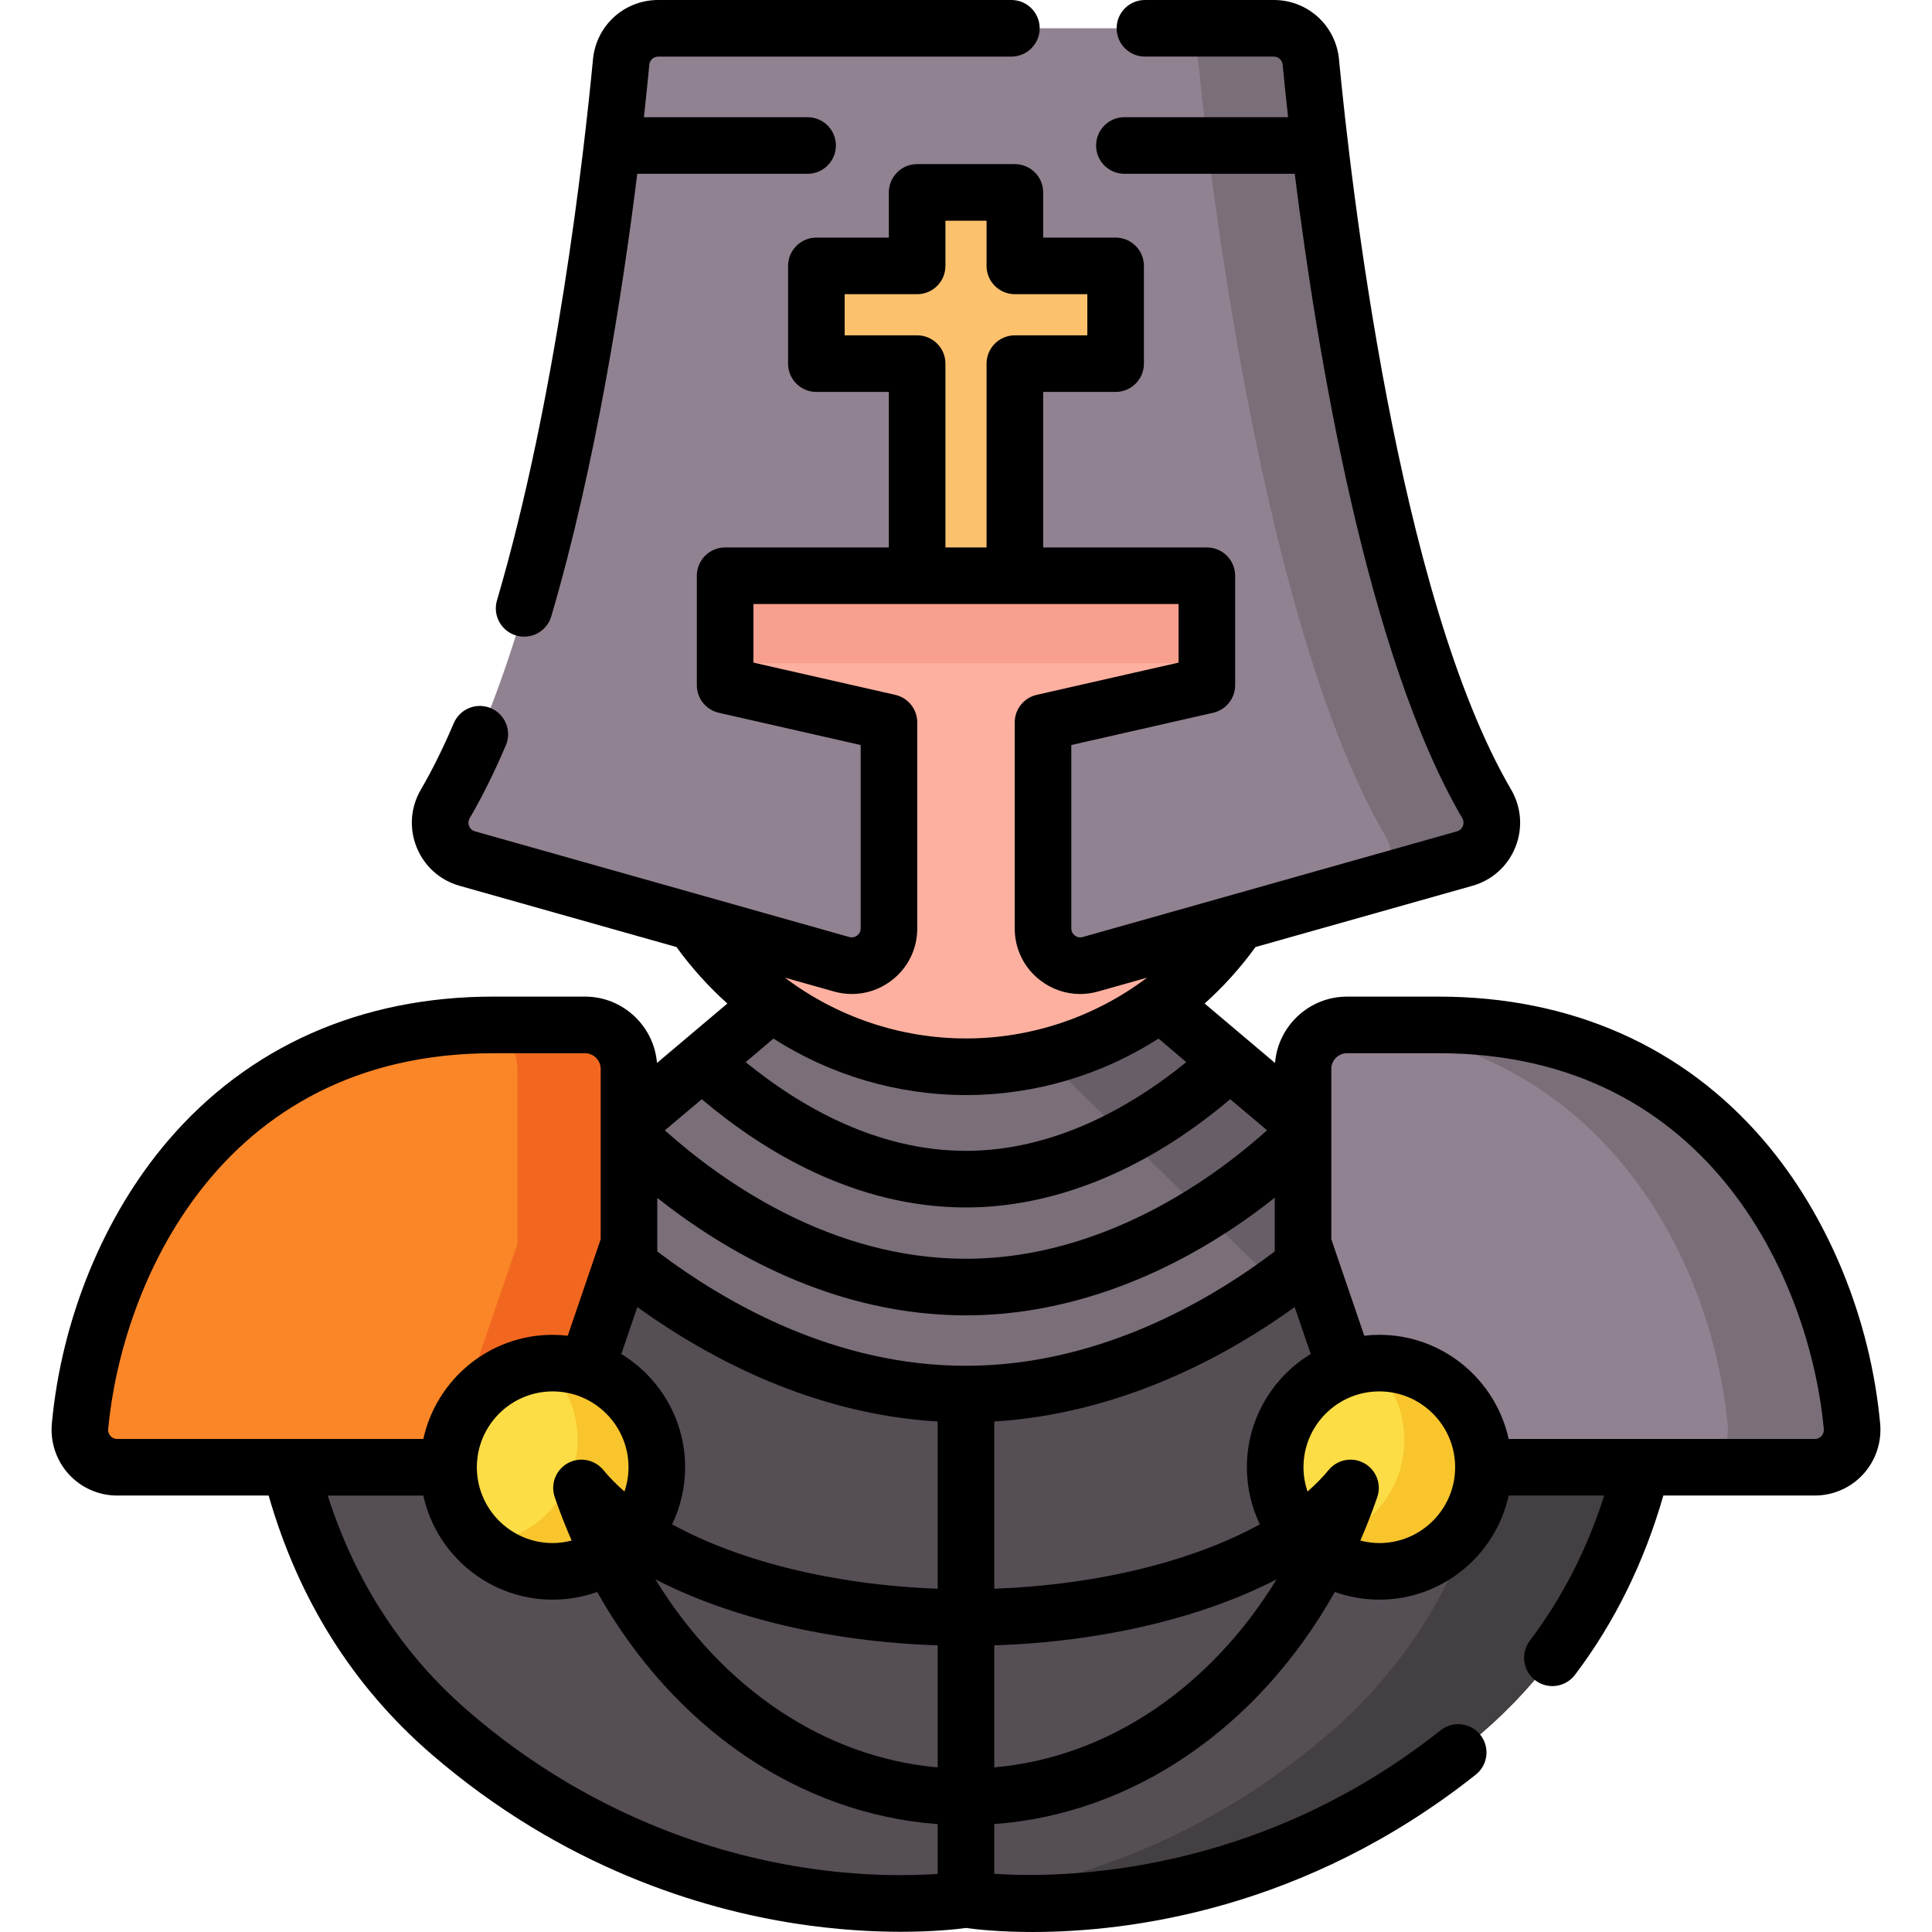 <svg id="Capa_1" enable-background="new 0 0 512.057 512.057" height="512" viewBox="0 0 512.057 512.057" width="512" xmlns="http://www.w3.org/2000/svg"><g><g><path d="m437.443 315.658h-115.044s-14.541 32.114-66.373 53.828v-.001c-51.828-21.712-66.37-53.823-66.373-53.828h-115.044s-19.039 88.535 44.559 143.519c65.143 56.32 136.858 44.232 136.858 44.232v.001s71.715 12.087 136.858-44.232c63.598-54.983 44.559-143.519 44.559-143.519z" fill="#554e55"/><path d="m392.882 459.182c-65.145 56.314-136.856 44.225-136.856 44.225v-.471c26.482-3.524 62.419-14.25 96.554-43.754 63.598-54.992 44.553-143.525 44.553-143.525h40.312s19.034 88.533-44.563 143.525z" fill="#433f43"/><path d="m366.587 315.658s-56.049-47.144-55.959-47.218h-109.205c.09.074-55.959 47.218-55.959 47.218s45.834 53.827 110.561 53.828h.001s0 0 0 0c64.727-.001 110.561-53.828 110.561-53.828z" fill="#7a6e79"/><path d="m366.591 315.661s-10.315 12.112-28.082 24.855l-73.735-72.077h45.85c-.089.079 55.967 47.222 55.967 47.222z" fill="#685e67"/><path d="m343.219 147.657v47.883c0 1.229-.021 2.448-.082 3.657-1.906 46.448-40.179 83.533-87.109 83.533-46.92 0-85.193-37.085-87.109-83.533-.061-1.209-.082-2.428-.082-3.657v-47.883z" fill="#fdb0a0"/><path d="m168.837 147.657h174.381v28.11h-174.381z" fill="#f89f8e"/></g><path d="m276.44 191.474v54.594c0 6.545 6.254 11.278 12.553 9.499l99.217-28.014c6.234-1.76 9.084-8.926 5.813-14.517-30.936-52.887-43.521-164.332-46.602-196.605-.484-5.067-4.736-8.932-9.826-8.932h-163.137c-5.09 0-9.342 3.865-9.826 8.932-3.082 32.273-15.667 143.718-46.602 196.605-3.271 5.591-.421 12.757 5.813 14.517l99.217 28.014c6.299 1.778 12.553-2.954 12.553-9.499v-54.594l-43.425-9.871v-29.011h127.676v29.011z" fill="#918291"/><path d="m388.208 227.554-22.16 6.258c2.872-3.159 3.613-7.995 1.244-12.032-31.902-54.536-46.472-171.792-49.65-205.067-.494-5.232-4.876-9.21-10.127-9.21h30.077c5.093 0 9.348 3.859 9.831 8.933 3.08 32.268 15.665 143.709 46.6 196.597 3.266 5.598.424 12.764-5.815 14.521z" fill="#7a6e79"/><path d="m295.686 70.472h-26.707v-19.476h-25.902v19.476h-26.707v25.903h26.707v56.217h25.902v-56.217h26.707z" fill="#fcc16d"/><g><g><path d="m146.484 388.876 20.22-59.19v-46.378c0-6.442-5.222-11.664-11.664-11.664h-24.31c-72.995 0-105.199 59.389-109.521 106.372-.535 5.818 3.981 10.86 9.824 10.86z" fill="#fb8627"/><path d="m166.707 283.304v46.383l-20.225 59.185h-29.573l20.225-59.185v-46.383c0-6.031-4.58-10.986-10.453-11.598 1.333-.039 2.685-.059 4.047-.059h24.312c6.445 0 11.667 5.222 11.667 11.657z" fill="#f2671f"/><circle cx="146.484" cy="388.876" fill="#fddd45" r="27.598"/><path d="m174.08 388.873c0 15.241-12.358 27.599-27.599 27.599-7.226 0-13.799-2.774-18.715-7.314 14.174-1.145 25.328-13.02 25.328-27.5 0-8.015-3.425-15.241-8.884-20.285.75-.069 1.51-.099 2.27-.099 15.242 0 27.6 12.358 27.6 27.599z" fill="#f8c52d"/></g><g><path d="m365.573 388.876-20.22-59.19v-46.378c0-6.442 5.222-11.664 11.664-11.664h24.309c72.995 0 105.199 59.389 109.521 106.372.535 5.818-3.981 10.86-9.824 10.86z" fill="#918291"/><path d="m481.024 388.873h-32.909c5.844 0 10.355-5.034 9.822-10.858-4.185-45.534-34.558-102.706-102.854-106.2.622-.109 1.273-.168 1.935-.168h24.312c72.995 0 105.194 59.383 109.517 106.368.531 5.824-3.98 10.858-9.823 10.858z" fill="#7a6e79"/><g><circle cx="365.573" cy="388.876" fill="#fddd45" r="27.598"/><path d="m393.173 388.873c0 15.241-12.358 27.599-27.599 27.599-7.226 0-13.799-2.774-18.715-7.314 14.174-1.145 25.328-13.02 25.328-27.5 0-8.015-3.425-15.241-8.884-20.285.75-.069 1.51-.099 2.27-.099 15.242 0 27.6 12.358 27.6 27.599z" fill="#f8c52d"/></g></g></g><g><path d="m136.8 168.435c.706.208 1.418.307 2.119.307 3.241 0 6.231-2.119 7.192-5.386 11.697-39.775 18.828-85.444 22.793-117.292h45.143c4.142 0 7.5-3.358 7.5-7.5s-3.358-7.5-7.5-7.5h-43.383c.595-5.405 1.07-10.104 1.434-13.918.117-1.223 1.132-2.145 2.36-2.145h93.599c4.143 0 7.5-3.358 7.5-7.5s-3.357-7.501-7.5-7.501h-93.599c-9.002 0-16.437 6.757-17.292 15.719-2.418 25.322-9.737 89.987-25.446 143.405-1.168 3.973 1.106 8.142 5.08 9.311z"/><path d="m498.316 377.33c-2.555-27.771-13.772-55.104-30.776-74.992-21.363-24.986-51.176-38.193-86.214-38.193h-24.31c-10.034 0-18.276 7.756-19.083 17.585-8.849-7.461-15.079-12.722-18.657-15.755 4.969-4.456 9.497-9.463 13.483-14.971l57.488-16.232c5.209-1.471 9.355-5.191 11.378-10.208 2.029-5.036 1.618-10.618-1.129-15.314-30.084-51.431-42.517-161.134-45.61-193.531-.854-8.961-8.289-15.719-17.292-15.719h-34.143c-4.143 0-7.5 3.358-7.5 7.5s3.357 7.5 7.5 7.5h34.143c1.229 0 2.243.922 2.36 2.145.354 3.71.83 8.418 1.438 13.918h-43.384c-4.143 0-7.5 3.358-7.5 7.5s3.357 7.5 7.5 7.5h45.151c5.946 47.573 19.19 127.681 44.39 170.761.527.901.329 1.723.164 2.133-.196.486-.623 1.12-1.542 1.38l-99.217 28.014c-.988.278-1.723-.125-2.074-.391-.352-.266-.94-.865-.94-1.891v-48.607l37.587-8.544c3.415-.776 5.838-3.812 5.838-7.313v-29.012c0-4.142-3.357-7.5-7.5-7.5h-43.386v-41.217h19.207c4.143 0 7.5-3.358 7.5-7.5v-25.904c0-4.142-3.357-7.5-7.5-7.5h-19.207v-11.976c0-4.142-3.357-7.5-7.5-7.5h-25.902c-4.142 0-7.5 3.358-7.5 7.5v11.977h-19.207c-4.142 0-7.5 3.358-7.5 7.5v25.903c0 4.142 3.358 7.5 7.5 7.5h19.207v41.217h-43.389c-4.142 0-7.5 3.358-7.5 7.5v29.012c0 3.501 2.423 6.537 5.837 7.313l37.588 8.544v48.607c0 1.026-.589 1.625-.94 1.891-.352.266-1.088.669-2.075.391l-99.217-28.014c-.919-.259-1.345-.894-1.541-1.379-.165-.41-.364-1.231.164-2.133 3.282-5.612 6.5-12.098 9.566-19.28 1.626-3.81-.143-8.216-3.953-9.842s-8.216.143-9.842 3.953c-2.82 6.605-5.754 12.526-8.719 17.596-2.748 4.696-3.159 10.278-1.129 15.314 2.022 5.016 6.169 8.736 11.377 10.207l57.493 16.233c3.986 5.507 8.513 10.513 13.482 14.969-3.577 3.033-9.805 8.293-18.652 15.752-.81-9.83-9.054-17.586-19.09-17.586h-24.31c-35.037 0-64.848 13.208-86.212 38.195-17.006 19.891-28.224 47.226-30.777 75.003-.447 4.895 1.192 9.777 4.496 13.396 3.275 3.587 7.938 5.645 12.793 5.645h40.174c7.885 27.531 22.354 50.568 43.061 68.471 35 30.258 71.861 41.159 96.621 44.975 10.843 1.671 20.339 2.178 27.873 2.178 8.698 0 14.759-.674 17.256-1.013 2.572.358 8.792 1.066 17.679 1.066 25.291 0 72.11-5.747 117.451-41.705 3.245-2.574 3.79-7.292 1.216-10.537-2.574-3.246-7.291-3.79-10.536-1.216-48.903 38.783-100.703 39.22-118.296 38.041v-13.176c36.955-2.748 70.076-25.682 90.257-61.533 3.687 1.319 7.655 2.043 11.79 2.043 16.778 0 30.837-11.837 34.282-27.598h25.334c-4.558 14.267-11.175 27.19-19.722 38.481-2.5 3.303-1.85 8.007 1.453 10.507 1.354 1.025 2.943 1.521 4.521 1.521 2.269 0 4.511-1.025 5.985-2.974 10.487-13.853 18.357-29.84 23.427-47.535h40.169c4.862 0 9.53-2.06 12.807-5.651 3.302-3.619 4.937-8.501 4.487-13.395zm-160.216-45.836c-.021.016-.042.031-.063.047.02-.103.041-.136.063-.047zm-114.23-242.619v-10.903h19.207c4.142 0 7.5-3.358 7.5-7.5v-11.976h10.902v11.977c0 4.142 3.357 7.5 7.5 7.5h19.207v10.903h-19.207c-4.143 0-7.5 3.358-7.5 7.5v48.717h-10.902v-48.718c0-4.142-3.358-7.5-7.5-7.5zm-2.848 173.911c1.579.446 3.181.665 4.768.665 3.724 0 7.365-1.208 10.435-3.53 4.378-3.313 6.889-8.362 6.889-13.852v-54.594c0-3.501-2.423-6.537-5.837-7.313l-37.588-8.544v-15.525h112.677v15.525l-37.587 8.544c-3.415.776-5.838 3.812-5.838 7.313v54.594c0 5.49 2.511 10.54 6.889 13.852 3.07 2.323 6.711 3.531 10.435 3.53 1.587 0 3.188-.219 4.768-.665l13.004-3.672c-13.673 10.315-30.492 16.116-48.007 16.116s-34.333-5.801-48.006-16.115zm-16.029 12.484c15.048 9.628 32.722 14.96 51.035 14.96s35.987-5.332 51.035-14.96c.467.406 5.006 4.258 7.345 6.235-.787.641-1.575 1.273-2.363 1.885-12.663 9.869-32.66 21.632-56.017 21.632-23.797 0-44.197-11.938-58.386-23.512 2.341-1.979 6.884-5.834 7.351-6.24zm-18.995 16.068c16.231 13.737 40.644 28.684 70.03 28.684 21.859 0 44.418-8.576 65.228-24.792 1.601-1.244 3.203-2.551 4.795-3.898 3.175 2.677 6.489 5.471 9.77 8.236-4.878 4.365-10.045 8.459-15.434 12.163-14.507 9.988-37.447 21.894-64.359 21.894-35.819 0-64.617-20.437-79.815-34.038 3.286-2.77 6.606-5.568 9.785-8.249zm-11.974 40.211c-.021-.016-.043-.032-.063-.048.022-.089.043-.055.063.048zm-27 65.253c1.355 3.948 2.864 7.777 4.487 11.51-1.61.417-3.289.662-5.027.662-11.082 0-20.098-9.016-20.098-20.098s9.016-20.098 20.098-20.098 20.098 9.016 20.098 20.098c0 2.253-.389 4.412-1.076 6.436-2.094-1.828-3.972-3.726-5.585-5.696-.013-.016-.027-.024-.041-.039-1.934-2.325-5.168-3.343-8.197-2.304-3.919 1.346-6.004 5.612-4.659 9.529zm-115.996-15.422c-.845 0-1.399-.413-1.715-.758-.275-.302-.724-.952-.636-1.915 3.399-36.98 28.719-99.566 102.051-99.566h24.31c2.299 0 4.17 1.871 4.17 4.17v45.135l-8.731 25.568c-1.312-.149-2.643-.234-3.994-.234-16.78 0-30.839 11.839-34.283 27.601h-81.172zm217.498 115.277c-7.18.506-20.031.761-35.957-1.749-22.656-3.572-56.399-13.655-88.496-41.404-17.423-15.063-29.912-34.264-37.208-57.123h25.336c3.447 15.759 17.504 27.594 34.282 27.594 4.135 0 8.103-.724 11.79-2.043 20.18 35.849 53.3 58.783 90.253 61.532zm0-28.228c-30.043-2.641-57.185-21.05-74.818-49.838 19.782 10.197 46.208 16.543 74.818 17.492zm0-47.357c-27.309-.984-52.64-7.286-70.379-17.064 2.2-4.584 3.434-9.716 3.434-15.131 0-12.7-6.78-23.846-16.911-30.009l4.248-12.441c19.189 13.816 46.788 28.366 79.608 30.336zm7.502-59.082c-34.251 0-63.078-16.115-81.82-30.303v-14.194c18.104 14.322 46.81 31.131 81.82 31.131 24.353 0 49.55-8.485 72.86-24.535 3.056-2.101 6.042-4.326 8.965-6.634v14.223c-2.2 1.667-4.354 3.231-6.526 4.724-16.968 11.673-43.805 25.588-75.299 25.588zm7.498 106.44v-32.345c28.61-.948 55.038-7.295 74.821-17.492-17.634 28.788-44.777 47.197-74.821 49.837zm66.949-79.554c0 5.415 1.234 10.547 3.434 15.131-17.739 9.778-43.072 16.081-70.383 17.064v-44.317c25.626-1.576 51.849-11.172 76.301-27.995 1.109-.762 2.212-1.545 3.317-2.341l4.251 12.444c-10.136 6.163-16.92 17.311-16.92 30.014zm35.098 20.098c-1.739 0-3.417-.245-5.028-.662 1.622-3.732 3.131-7.562 4.487-11.51 1.345-3.917-.741-8.184-4.658-9.529-3.029-1.039-6.26-.022-8.195 2.3-.015.017-.03.025-.044.042-1.613 1.97-3.49 3.868-5.583 5.695-.687-2.023-1.076-4.183-1.076-6.435 0-11.082 9.016-20.098 20.098-20.098s20.098 9.016 20.098 20.098-9.017 20.099-20.099 20.099zm117.175-28.358c-.316.347-.872.761-1.725.761h-81.168c-3.445-15.76-17.504-27.598-34.282-27.598-1.348 0-2.676.084-3.984.233l-8.735-25.571v-45.132c0-2.296 1.867-4.164 4.163-4.164h24.31c73.329 0 98.651 62.581 102.053 99.559.087.964-.358 1.612-.632 1.912z"/></g></g></svg>